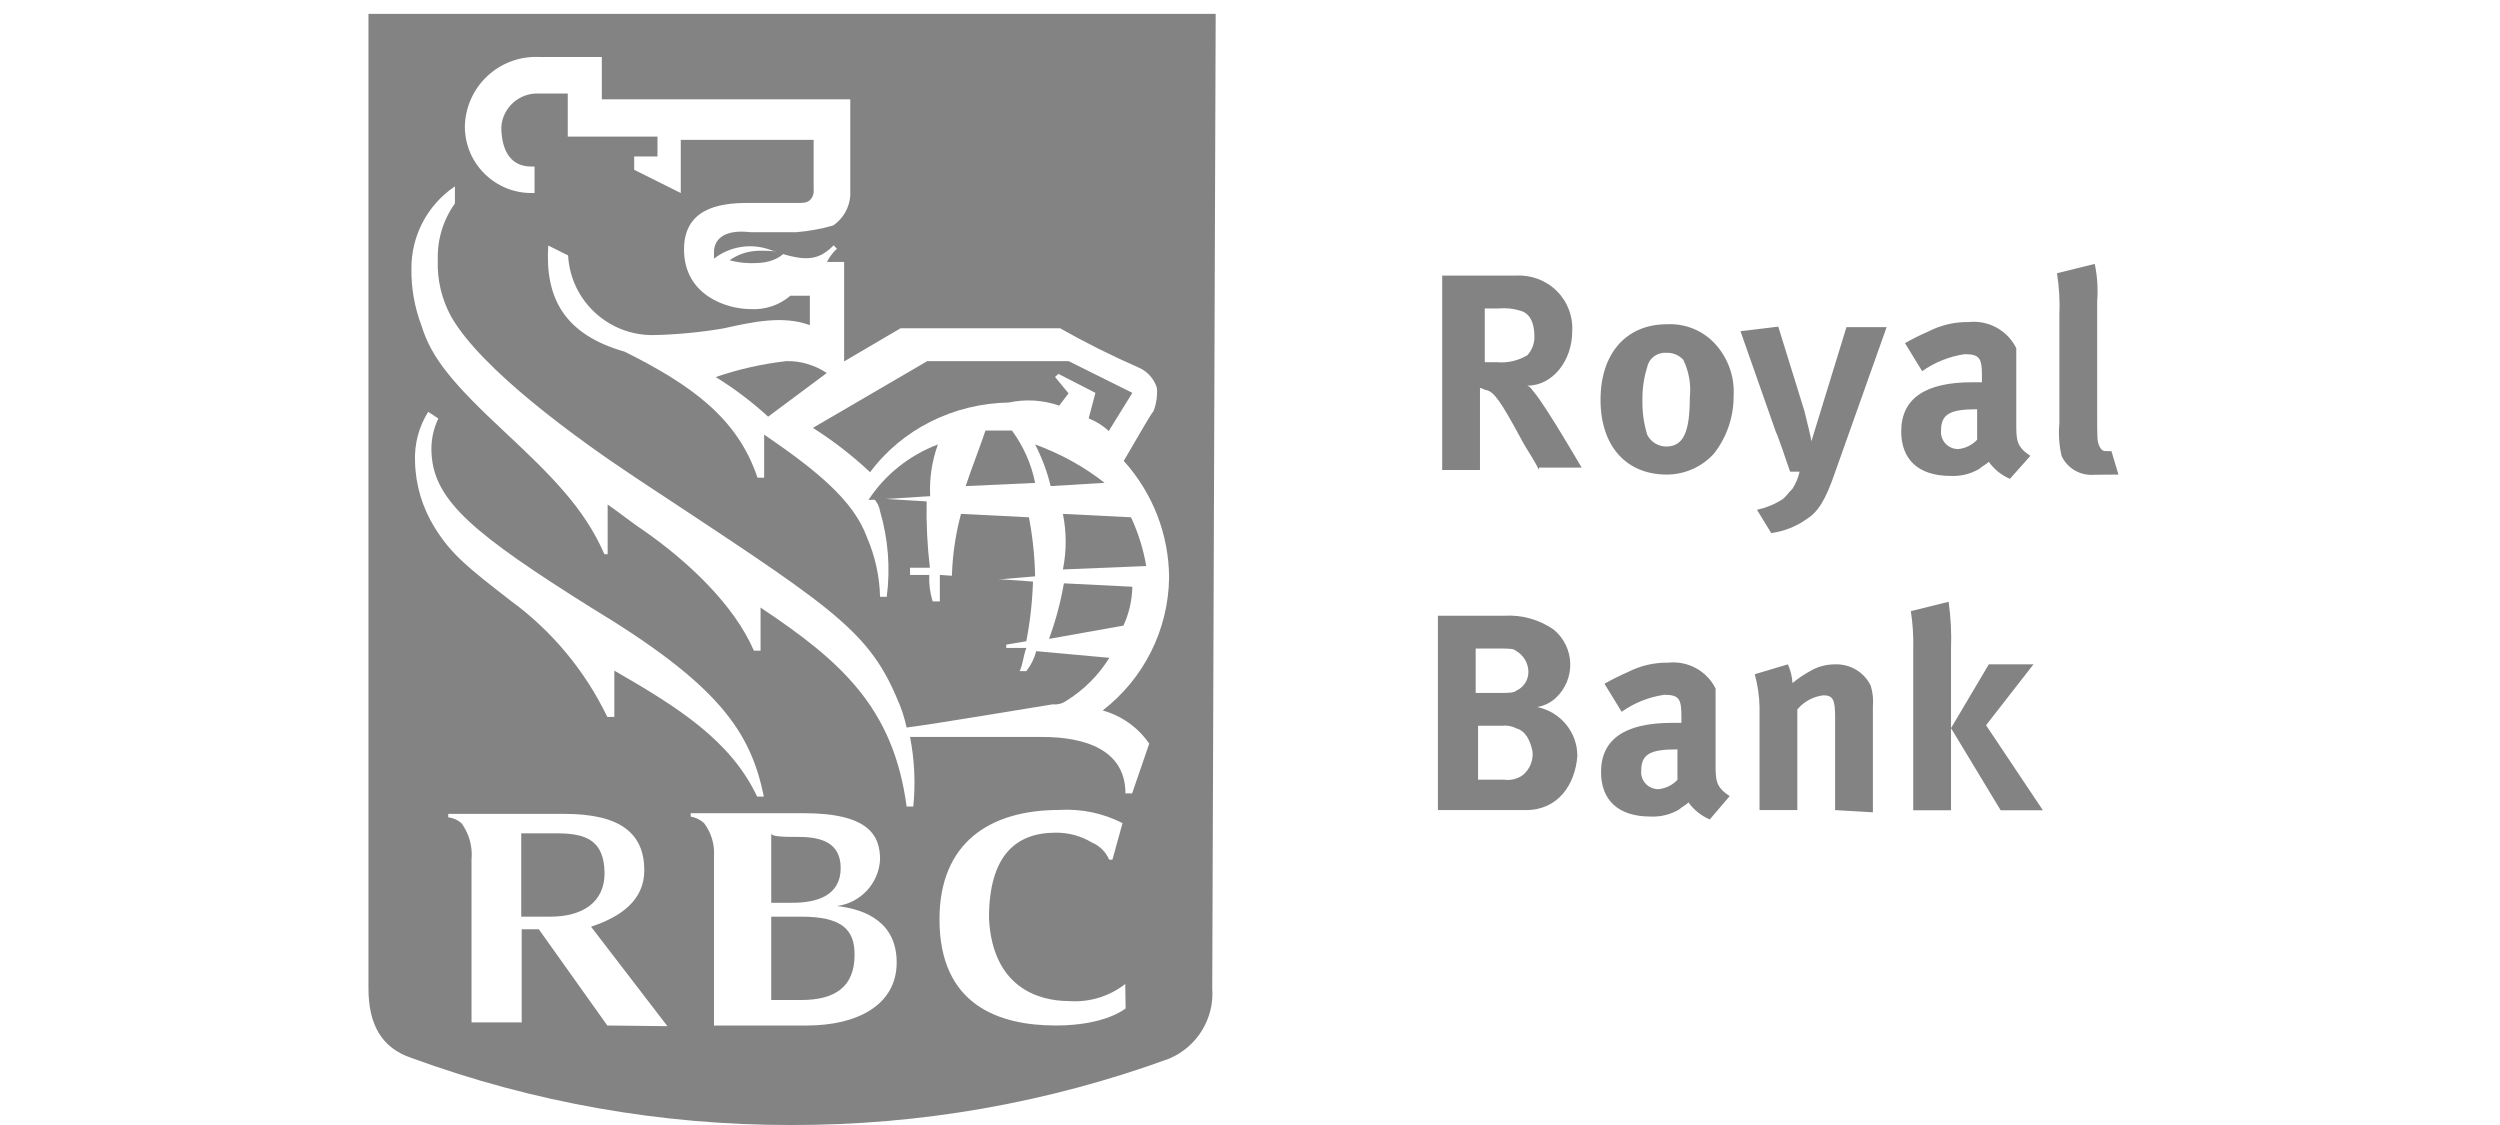 <?xml version="1.0" encoding="UTF-8"?>
<svg width="180px" height="81px" viewBox="0 0 180 81" version="1.1" xmlns="http://www.w3.org/2000/svg" xmlns:xlink="http://www.w3.org/1999/xlink">
    <!-- Generator: Sketch 59.1 (86144) - https://sketch.com -->
    <title>Atoms / Logo / Press / #4@2x</title>
    <desc>Created with Sketch.</desc>
    <g id="Atoms-/-Logo-/-Press-/-#4" stroke="none" stroke-width="1" fill="none" fill-rule="evenodd">
        <g id="RBC" transform="translate(26, 1)">
            <path d="M57.815,28.094 C58.015,27.574 58.099,27.018 58.06,26.463 C57.871,25.843 57.428,25.33 56.838,25.049 C54.893,24.208 52.993,23.268 51.146,22.233 L39.811,22.233 L35.781,24.577 L35.781,17.543 L34.559,17.543 C34.734,17.192 34.974,16.876 35.268,16.613 L35.036,16.371 C33.814,17.58 32.898,17.58 30.284,16.613 C28.982,16.224 27.57,16.486 26.498,17.314 L26.498,16.879 C26.498,16.178 26.974,15.235 29.099,15.477 L32.422,15.477 C33.306,15.403 34.182,15.245 35.036,15.005 C35.747,14.521 36.197,13.743 36.257,12.89 L36.257,6.001 L18.473,6.001 L18.473,3.004 L14.039,3.004 C12.674,2.949 11.344,3.441 10.351,4.369 C9.357,5.298 8.785,6.583 8.763,7.935 C8.769,10.522 10.887,12.618 13.502,12.624 L13.734,12.624 L13.734,10.751 L13.502,10.751 C11.841,10.751 11.364,9.337 11.364,7.935 C11.469,6.567 12.654,5.528 14.039,5.591 L16.165,5.591 L16.165,8.636 L22.565,8.636 L22.565,10.038 L20.843,10.038 L20.843,10.981 L24.165,12.624 L24.165,8.866 L33.643,8.866 L33.643,12.383 C33.675,12.643 33.59,12.903 33.411,13.096 C33.167,13.325 32.935,13.325 32.458,13.325 L28.904,13.325 C26.767,13.325 24.397,13.797 24.397,16.613 C24.397,19.888 27.487,20.831 29.136,20.831 C30.173,20.894 31.193,20.556 31.982,19.888 L33.411,19.888 L33.411,22.003 C31.506,21.302 29.38,21.761 27.243,22.233 C25.6,22.509 23.938,22.667 22.272,22.704 C19.038,22.754 16.341,20.268 16.165,17.072 L14.748,16.371 C14.503,20.13 15.969,22.704 20.195,23.876 C24.934,26.221 28.257,28.565 29.674,32.783 L30.15,32.783 L30.15,29.738 C33.949,32.324 36.55,34.427 37.478,36.989 C38.062,38.323 38.381,39.755 38.419,41.207 L38.895,41.207 C39.162,39.182 38.999,37.124 38.419,35.164 C38.362,34.813 38.195,34.487 37.943,34.234 L41.741,34.463 C41.708,36.03 41.786,37.597 41.973,39.153 L40.52,39.153 L40.52,39.624 L41.937,39.624 C41.911,40.257 41.994,40.891 42.181,41.497 L42.645,41.497 L42.645,39.588 L49.29,40.059 C49.246,41.475 49.086,42.886 48.813,44.277 L47.384,44.519 L47.384,44.748 L48.813,44.748 C48.569,45.449 48.569,45.957 48.337,46.392 L48.813,46.392 C49.146,45.974 49.387,45.493 49.522,44.978 L54.737,45.449 C53.964,46.687 52.91,47.73 51.659,48.495 C51.381,48.686 51.043,48.772 50.707,48.736 C49.29,48.966 42.157,50.138 40.276,50.38 C40.116,49.664 39.878,48.967 39.567,48.301 C37.442,43.383 34.596,41.739 21.087,32.82 C16.812,30.016 9.947,25.085 7.81,21.338 C7.141,20.116 6.816,18.739 6.869,17.35 C6.823,15.924 7.253,14.523 8.091,13.362 L8.091,12.153 C6.129,13.467 4.968,15.671 5.001,18.015 C4.986,19.377 5.231,20.73 5.721,22.003 C6.393,24.348 8.054,26.221 11.596,29.508 C14.906,32.554 17.276,34.898 18.705,38.186 L18.925,38.186 L18.925,34.669 C19.878,35.37 20.818,36.071 21.539,36.542 C24.617,38.645 27.927,41.703 29.356,45.002 L29.918,45.002 L29.918,41.932 C35.597,45.691 39.396,48.966 40.337,56 L40.813,56 C40.98,54.358 40.901,52.701 40.581,51.081 L50.059,51.081 C53.137,51.081 55.983,52.012 55.983,55.069 L56.459,55.069 L57.681,51.552 C56.886,50.409 55.71,49.579 54.359,49.208 C57.258,46.941 58.964,43.498 59,39.841 C58.955,36.792 57.777,33.867 55.69,31.623 C56.398,30.439 57.583,28.336 57.815,28.094 Z" id="Path"></path>
            <path d="M11.455,41.757 C14.398,43.958 16.762,46.858 18.338,50.203 L18.817,50.203 L18.817,46.833 C23.345,49.482 27.148,51.895 29.05,56 L29.529,56 C28.572,51.174 26.191,47.79 17.148,42.243 C8.817,36.931 5.958,34.518 5.725,31.147 C5.648,30.232 5.814,29.314 6.203,28.485 L5.479,28 C4.81,29.082 4.481,30.344 4.534,31.62 C4.572,33.329 5.064,34.996 5.958,36.446 C7.172,38.386 8.363,39.344 11.455,41.757 Z" id="Path"></path>
            <path d="M46.858,30 L44.954,30 C44.475,31.418 43.996,32.594 43.529,34 L48.529,33.77 C48.258,32.408 47.688,31.121 46.858,30 L46.858,30 Z" id="Path" fill="#838383"></path>
            <path d="M43.193,36 C42.754,37.621 42.53,39.306 42.529,41 L48.529,40.497 C48.5,39.067 48.351,37.643 48.082,36.245 L43.193,36 Z" id="Path" fill="#838383"></path>
            <path d="M36.529,35 L40.97,34.725 C40.909,33.461 41.098,32.197 41.529,31 C39.459,31.787 37.707,33.188 36.529,35 L36.529,35 Z" id="Path" fill="#838383"></path>
            <path d="M50.936,27.321 L49.963,26.143 L50.2,25.919 L52.871,27.286 L52.384,29.124 C52.922,29.339 53.413,29.646 53.832,30.031 L55.529,27.286 L50.936,25 L40.765,25 L32.529,29.807 C34.007,30.744 35.386,31.813 36.647,33 C38.935,29.917 42.645,28.052 46.631,27.981 C47.839,27.722 49.1,27.799 50.262,28.205 L50.936,27.321 Z" id="Path" fill="#838383"></path>
            <path d="M26.529,17.735 C27.161,17.914 27.848,17.982 28.529,17.935 C29.346,17.921 30.098,17.628 30.529,17.155 C28.529,16.965 27.705,16.965 26.529,17.735 Z" id="Path" fill="#838383"></path>
            <path d="M30.633,25.001 C28.909,25.192 27.201,25.576 25.529,26.148 C26.849,26.957 28.113,27.912 29.306,29 L33.529,25.854 C32.632,25.271 31.638,24.978 30.633,25.001 Z" id="Path" fill="#838383"></path>
            <path d="M50.529,36 C50.796,37.322 50.796,38.678 50.529,40 L56.529,39.755 C56.324,38.548 55.956,37.369 55.433,36.245 L50.529,36 Z" id="Path" fill="#838383"></path>
            <path d="M49.646,34 L53.529,33.763 C52.067,32.61 50.375,31.675 48.529,31 C49.025,31.966 49.399,32.971 49.646,34 Z" id="Path" fill="#838383"></path>
            <path d="M49.529,45 L54.888,44.043 C55.29,43.176 55.509,42.22 55.529,41.245 L50.601,41 C50.363,42.369 50.004,43.709 49.529,45 Z" id="Path" fill="#838383"></path>
            <path d="M14.112,59 L11.529,59 L11.529,65 L13.614,65 C15.968,65 17.529,63.951 17.529,61.865 C17.502,59.511 16.197,59 14.112,59 Z" id="Path" fill="#838383"></path>
            <path d="M34.529,61.5 C34.529,59.747 33.24,59.258 31.526,59.258 C30.534,59.258 29.529,59.258 29.529,59 L29.529,64 L31.049,64 C32.802,64 34.529,63.497 34.529,61.5 Z" id="Path" fill="#838383"></path>
            <path d="M31.694,65 L29.529,65 L29.529,71 L31.694,71 C34.094,71 35.529,70.076 35.529,67.748 C35.541,65.9 34.576,65 31.694,65 Z" id="Path" fill="#838383"></path>
            <path d="M0.529,0 L0.529,70.153 C0.529,72.787 1.49,74.461 3.635,75.175 C12.369,78.375 21.602,80.009 30.905,80 C40.207,80.028 49.439,78.411 58.175,75.224 C60.194,74.374 61.444,72.334 61.282,70.153 L61.529,0 L0.529,0 Z M3.882,32.234 C3.828,30.971 4.159,29.722 4.831,28.652 L5.559,29.132 C5.167,29.952 5.001,30.861 5.078,31.766 C5.312,35.101 8.185,37.489 16.555,42.744 C25.641,48.233 28.033,51.581 28.995,56.356 L28.514,56.356 C26.603,52.295 22.781,49.907 18.232,47.286 L18.232,50.621 L17.727,50.621 C16.136,47.309 13.752,44.438 10.786,42.264 C7.704,39.877 6.508,38.929 5.312,37.009 C4.414,35.575 3.92,33.925 3.882,32.234 Z M17.727,72.836 L12.795,65.907 L11.562,65.907 L11.562,72.615 L7.95,72.615 L7.95,60.898 C8.038,59.961 7.78,59.024 7.223,58.264 C6.954,58.035 6.624,57.89 6.274,57.846 L6.274,57.599 L14.645,57.599 C18.713,57.599 20.389,59.039 20.389,61.661 C20.389,63.815 18.713,65.009 16.555,65.722 L22.054,72.885 L17.727,72.836 Z M32.077,72.836 L25.407,72.836 L25.407,60.652 C25.464,59.796 25.21,58.948 24.692,58.264 C24.425,58.016 24.09,57.854 23.73,57.796 L23.73,57.55 L31.867,57.55 C36.65,57.55 37.365,59.224 37.365,60.898 C37.267,62.611 35.963,64.011 34.259,64.233 C36.416,64.479 38.561,65.464 38.561,68.295 C38.561,71.384 35.689,72.836 32.101,72.836 L32.077,72.836 Z M55.044,71.606 C55.044,71.606 53.614,72.836 50.027,72.836 C45.958,72.836 41.643,71.396 41.643,65.193 C41.643,59.704 45.231,57.316 50.273,57.316 C51.847,57.22 53.418,57.547 54.822,58.264 L54.095,60.898 L53.861,60.898 C53.625,60.344 53.183,59.903 52.628,59.667 C51.837,59.188 50.927,58.941 50.002,58.953 C47.129,58.953 45.206,60.615 45.206,65.107 C45.453,70.116 48.806,71.076 50.951,71.076 C52.414,71.187 53.865,70.748 55.019,69.846 L55.044,71.606 Z M53.392,50.153 C54.756,50.532 55.943,51.377 56.745,52.541 L55.513,56.123 L55.032,56.123 C55.032,53.009 52.159,52.061 49.053,52.061 L39.523,52.061 C39.846,53.71 39.925,55.398 39.757,57.07 L39.276,57.07 C38.327,49.907 34.493,46.572 28.76,42.744 L28.76,45.846 L28.28,45.846 C26.837,42.51 23.496,39.397 20.389,37.23 C19.662,36.75 18.713,36 17.751,35.323 L17.751,38.904 L17.517,38.904 C16.075,35.581 13.683,33.23 10.33,30.092 C6.742,26.744 5.066,24.837 4.35,22.449 C3.855,21.153 3.609,19.775 3.623,18.388 C3.592,15.998 4.77,13.754 6.754,12.418 L6.754,13.649 C5.908,14.831 5.475,16.258 5.522,17.711 C5.467,19.125 5.795,20.528 6.471,21.772 C8.628,25.587 15.557,30.609 19.872,33.464 C33.544,42.51 36.416,44.184 38.561,49.23 C38.878,49.92 39.118,50.642 39.276,51.384 C41.2,51.138 48.375,49.944 49.805,49.71 C50.144,49.747 50.486,49.659 50.766,49.464 C52.029,48.685 53.093,47.623 53.873,46.363 L48.609,45.883 C48.473,46.407 48.229,46.897 47.894,47.323 L47.413,47.323 C47.647,46.843 47.647,46.363 47.894,45.649 L46.451,45.649 L46.451,45.415 L47.894,45.169 C48.169,43.752 48.33,42.316 48.375,40.873 L41.668,40.393 L41.668,42.301 L41.15,42.301 C40.961,41.684 40.878,41.039 40.904,40.393 L39.523,40.393 L39.523,39.877 L40.953,39.877 C40.764,38.292 40.685,36.697 40.719,35.101 L36.885,34.867 C37.14,35.126 37.308,35.457 37.365,35.815 C37.951,37.811 38.115,39.906 37.846,41.969 L37.365,41.969 C37.327,40.49 37.005,39.032 36.416,37.674 C35.455,35.04 32.829,32.898 29.019,30.289 L29.019,33.39 L28.538,33.39 C27.108,29.095 23.755,26.707 18.972,24.32 C14.669,23.089 13.227,20.504 13.473,16.677 L14.903,17.391 C15.082,20.645 17.803,23.177 21.068,23.126 C22.75,23.088 24.427,22.928 26.085,22.646 C28.243,22.166 30.388,21.698 32.311,22.412 L32.311,20.295 L30.905,20.295 C30.109,20.976 29.079,21.32 28.033,21.255 C26.369,21.255 23.25,20.295 23.25,16.96 C23.25,14.092 25.641,13.612 27.799,13.612 L31.386,13.612 C31.867,13.612 32.101,13.612 32.348,13.378 C32.529,13.182 32.614,12.917 32.582,12.652 L32.582,9.071 L23.015,9.071 L23.015,12.898 L19.662,11.225 L19.662,10.265 L21.339,10.265 L21.339,8.837 L14.879,8.837 L14.879,5.735 L12.795,5.735 C11.397,5.671 10.201,6.729 10.095,8.123 C10.095,9.551 10.576,10.991 12.253,10.991 L12.487,10.991 L12.487,12.898 L12.253,12.898 C9.614,12.892 7.476,10.758 7.47,8.123 C7.492,6.746 8.07,5.437 9.072,4.492 C10.075,3.546 11.417,3.045 12.795,3.102 L17.332,3.102 L17.332,6.154 L35.22,6.154 L35.22,13.083 C35.16,13.951 34.706,14.744 33.988,15.237 C33.126,15.481 32.242,15.642 31.349,15.717 L28.033,15.717 C25.888,15.471 25.407,16.431 25.407,17.144 L25.407,17.624 C26.489,16.781 27.914,16.515 29.229,16.911 C31.867,17.858 32.829,17.858 34.024,16.664 L34.259,16.911 C33.962,17.178 33.72,17.5 33.544,17.858 L34.777,17.858 L34.777,25.021 L38.845,22.634 L50.322,22.634 C52.186,23.689 54.104,24.646 56.067,25.501 C56.662,25.787 57.11,26.31 57.3,26.941 C57.34,27.506 57.256,28.073 57.054,28.603 C56.819,28.849 55.624,30.99 54.908,32.184 C57.002,34.496 58.166,37.499 58.175,40.615 C58.116,44.355 56.356,47.865 53.392,50.153 Z" id="Shape" fill="#838383"></path>
            <path d="M84.811,32.839 C84.304,31.823 83.971,31.48 83.451,30.476 C82.079,27.942 81.584,27.244 81.065,27.097 C80.904,27.097 80.731,26.938 80.558,26.938 L80.558,32.839 L77.838,32.839 L77.838,18.845 L83.117,18.845 C84.221,18.772 85.302,19.174 86.084,19.948 C86.865,20.722 87.271,21.793 87.198,22.885 C87.198,24.905 85.838,26.766 83.971,26.766 C84.304,26.938 84.304,27.097 84.478,27.268 C85.331,28.285 87.878,32.668 87.878,32.668 L84.811,32.668 L84.811,32.839 Z M83.451,21.367 C82.956,21.216 82.435,21.161 81.918,21.208 L80.904,21.208 L80.904,25.077 L81.757,25.077 C82.531,25.151 83.307,24.975 83.971,24.575 C84.307,24.206 84.488,23.725 84.478,23.228 C84.478,22.212 84.131,21.538 83.451,21.367 L83.451,21.367 Z M97.411,31.652 C96.546,32.613 95.31,33.165 94.01,33.17 C91.117,33.17 89.238,31.15 89.238,27.783 C89.238,24.416 91.117,22.346 94.01,22.346 C95.376,22.272 96.697,22.834 97.584,23.865 C98.462,24.883 98.906,26.201 98.82,27.538 C98.825,29.026 98.329,30.474 97.411,31.652 L97.411,31.652 Z M95.197,24.905 C94.883,24.561 94.429,24.377 93.961,24.403 C93.315,24.359 92.735,24.792 92.601,25.42 C92.362,26.185 92.245,26.982 92.255,27.783 C92.234,28.636 92.351,29.488 92.601,30.305 C92.857,30.818 93.383,31.144 93.961,31.15 C95.197,31.15 95.667,30.133 95.667,27.611 C95.768,26.684 95.605,25.747 95.197,24.905 L95.197,24.905 Z M106.944,22.555 L109.837,22.555 L106.128,32.998 C105.435,35.031 104.891,35.863 104.075,36.378 C103.321,36.913 102.447,37.257 101.528,37.382 L100.502,35.704 C101.105,35.578 101.682,35.35 102.208,35.031 C102.542,34.86 102.715,34.517 103.061,34.186 C103.301,33.81 103.473,33.396 103.568,32.962 L102.888,32.962 C102.542,31.958 102.035,30.44 101.862,30.097 L99.315,22.848 L102.035,22.518 L103.914,28.579 C104.075,29.252 104.421,30.611 104.421,30.77 M118.714,33.476 C118.104,33.214 117.577,32.79 117.194,32.252 C117.021,32.423 116.674,32.594 116.501,32.766 C115.884,33.124 115.176,33.299 114.461,33.268 C112.075,33.268 110.888,32.043 110.888,30.06 C110.888,27.709 112.594,26.522 115.994,26.522 L116.699,26.522 L116.699,26.02 C116.699,24.795 116.526,24.501 115.463,24.501 C114.356,24.661 113.305,25.081 112.396,25.726 L111.16,23.706 C111.709,23.394 112.274,23.112 112.854,22.861 C113.747,22.403 114.741,22.171 115.747,22.187 C117.176,22.036 118.548,22.791 119.172,24.073 L119.172,29.46 C119.172,30.684 119.172,31.15 120.186,31.823 L118.714,33.476 Z M116.316,28.468 C114.436,28.468 113.756,28.799 113.756,29.987 C113.721,30.332 113.836,30.676 114.072,30.933 C114.307,31.189 114.642,31.335 114.993,31.333 C115.514,31.28 115.997,31.041 116.353,30.66 L116.353,28.468 L116.316,28.468 Z M124.822,33.182 C123.819,33.281 122.862,32.741 122.436,31.835 C122.256,31.061 122.201,30.263 122.275,29.472 L122.275,21.71 C122.32,20.695 122.262,19.677 122.102,18.673 L124.822,18 C125.008,18.885 125.067,19.792 124.996,20.694 L124.996,28.787 C124.996,30.648 124.996,30.807 125.169,31.15 C125.342,31.493 125.502,31.48 125.676,31.48 L126.022,31.48 L126.529,33.17 L124.822,33.182 Z M83.822,57.327 L77.529,57.327 L77.529,43.332 L82.289,43.332 C83.565,43.254 84.829,43.608 85.875,44.336 C86.597,44.938 87.027,45.815 87.058,46.749 C87.088,47.684 86.717,48.587 86.035,49.234 C85.66,49.587 85.186,49.821 84.675,49.907 C86.369,50.252 87.58,51.733 87.569,53.445 C87.408,55.466 86.209,57.327 83.859,57.327 L83.822,57.327 Z M83.142,45.854 C82.981,45.695 82.635,45.695 81.906,45.695 L80.249,45.695 L80.249,48.891 L81.955,48.891 C82.635,48.891 82.981,48.891 83.192,48.719 C83.718,48.475 84.051,47.948 84.045,47.373 C84.039,46.743 83.695,46.165 83.142,45.854 L83.142,45.854 Z M83.142,51.425 C82.829,51.27 82.476,51.211 82.128,51.254 L80.422,51.254 L80.422,55.135 L82.289,55.135 C82.774,55.208 83.269,55.084 83.661,54.792 C84.153,54.372 84.406,53.742 84.342,53.103 C84.168,52.27 83.822,51.584 83.105,51.425 L83.142,51.425 Z M97.102,58 C96.488,57.736 95.959,57.313 95.568,56.776 C95.408,56.947 95.061,57.118 94.888,57.29 C94.271,57.649 93.563,57.823 92.848,57.792 C90.462,57.792 89.275,56.567 89.275,54.584 C89.275,52.233 90.981,51.046 94.381,51.046 L95.061,51.046 L95.061,50.544 C95.061,49.319 94.888,49.025 93.825,49.025 C92.719,49.185 91.667,49.605 90.759,50.25 L89.522,48.23 C90.071,47.918 90.637,47.636 91.216,47.385 C92.109,46.927 93.104,46.695 94.109,46.711 C95.529,46.561 96.892,47.304 97.522,48.572 L97.522,53.96 C97.522,55.184 97.522,55.649 98.536,56.323 L97.102,58 Z M94.728,52.956 C92.848,52.956 92.168,53.286 92.168,54.474 C92.133,54.819 92.248,55.163 92.483,55.42 C92.719,55.677 93.054,55.822 93.405,55.821 C93.93,55.77 94.418,55.531 94.777,55.147 L94.777,52.956 L94.728,52.956 Z M106.128,57.339 L106.128,50.58 C106.128,49.356 105.954,49.062 105.274,49.062 C104.545,49.155 103.877,49.518 103.407,50.078 L103.407,57.327 L100.687,57.327 L100.687,49.907 C100.67,49.108 100.553,48.315 100.341,47.544 L102.727,46.834 C102.919,47.259 103.032,47.715 103.061,48.181 C103.446,47.861 103.86,47.578 104.298,47.336 C104.848,47.003 105.482,46.829 106.128,46.834 C107.208,46.796 108.21,47.391 108.687,48.352 C108.84,48.843 108.895,49.359 108.848,49.87 L108.848,57.486 L106.128,57.327 L106.128,57.339 Z M111.753,57.339 L111.753,45.707 C111.777,44.802 111.719,43.897 111.58,43.002 L114.3,42.328 C114.459,43.447 114.517,44.578 114.473,45.707 L114.473,57.339 L111.753,57.339 Z M118.047,57.339 L114.473,51.425 L117.194,46.834 L120.408,46.834 L116.996,51.217 L121.088,57.339 L118.047,57.339 Z" id="Shape" fill="#838383"></path>
        </g>
    </g>
</svg>